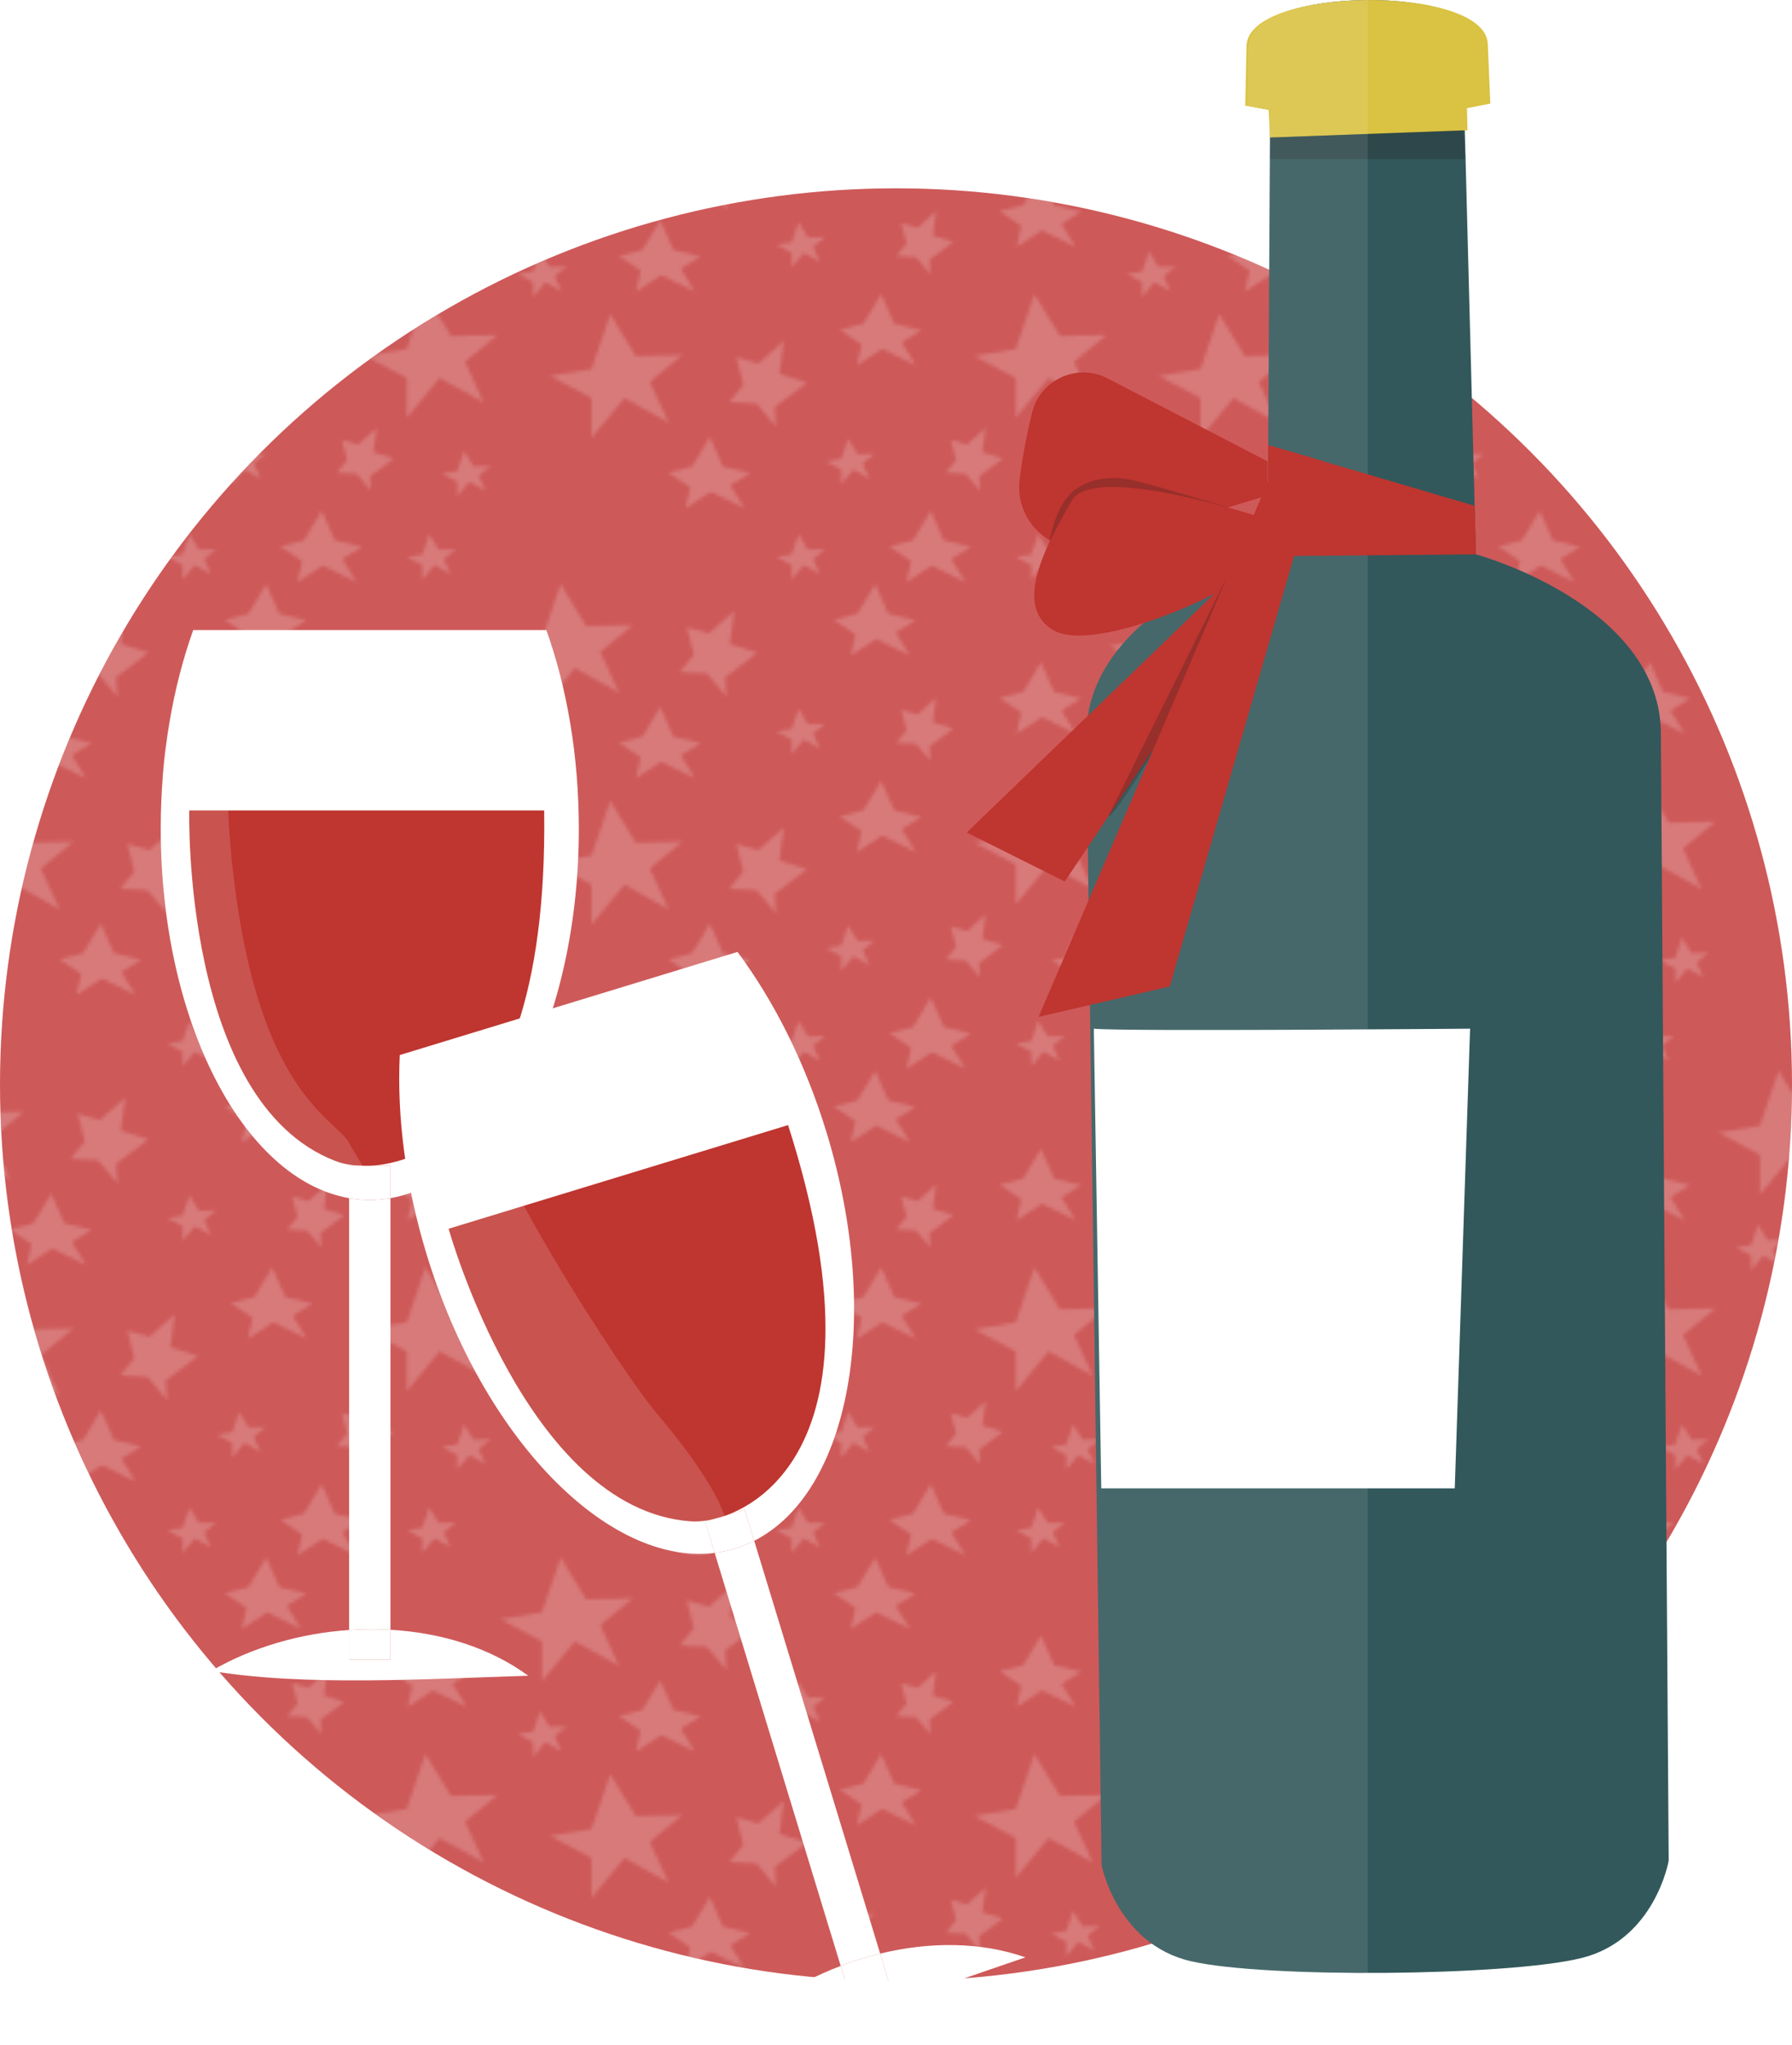 <?xml version="1.0" encoding="iso-8859-1"?>
<!-- Generator: Adobe Illustrator 18.1.0, SVG Export Plug-In . SVG Version: 6.00 Build 0)  -->
<!DOCTYPE svg PUBLIC "-//W3C//DTD SVG 1.1//EN" "http://www.w3.org/Graphics/SVG/1.1/DTD/svg11.dtd">
<svg version="1.1" xmlns="http://www.w3.org/2000/svg" xmlns:xlink="http://www.w3.org/1999/xlink" x="0px" y="0px"
	 viewBox="0 0 512 584.178" style="enable-background:new 0 0 512 584.178;" xml:space="preserve">
<pattern  x="976.648" y="1040.625" width="173.207" height="138.427" patternUnits="userSpaceOnUse" id="stelline" viewBox="0 -138.427 173.207 138.427" style="overflow:visible;">
	<g>
		<polygon style="fill:none;" points="0,-138.427 173.207,-138.427 173.207,0 0,0 		"/>
		<polygon style="fill:#FFFFFF;" points="11.862,-122.756 17.195,-138.427 24.529,-126.427 37.845,-126.756 28.529,-119.094 
			33.862,-107.442 21.268,-114.427 11.862,-103.094 11.862,-114.427 0,-120.761 		"/>
		<polygon style="fill:#FFFFFF;" points="40.58,-94.874 45.667,-103.345 49.415,-94.874 57.178,-92.991 51.556,-89.54 
			55.572,-82.952 45.934,-87.658 38.706,-82.952 40.045,-88.913 33.851,-93.148 		"/>
		<polygon style="fill:#FFFFFF;" points="55.244,-118.225 53.213,-126.134 59.564,-124.338 66.826,-130.8 65.529,-121.337 
			73.461,-118.83 64.233,-111.874 64.569,-106.246 59.008,-112.871 51.203,-113.269 		"/>
		<polygon style="fill:#FFFFFF;" points="83.201,-97.081 85.164,-102.848 87.863,-98.432 92.762,-98.553 89.334,-95.734 
			91.297,-91.446 86.663,-94.016 83.201,-89.846 83.201,-94.016 78.837,-96.347 		"/>
		<polygon style="fill:#FFFFFF;" points="103.694,-73.803 108.781,-82.274 112.529,-73.803 120.292,-71.92 114.67,-68.469 
			118.686,-61.881 109.048,-66.587 101.82,-61.881 103.159,-67.842 96.965,-72.077 		"/>
		<polygon style="fill:#FFFFFF;" points="116.011,-96.721 114.524,-102.51 119.173,-101.195 124.489,-105.926 123.54,-98.998 
			129.347,-97.163 122.591,-92.07 122.837,-87.95 118.766,-92.8 113.052,-93.092 		"/>
		<polygon style="fill:#FFFFFF;" points="26.025,-60.875 31.359,-76.547 38.692,-64.547 52.008,-64.875 42.692,-57.213 
			48.025,-45.561 35.431,-52.547 26.025,-41.213 26.025,-52.547 14.163,-58.88 		"/>
		<polygon style="fill:#FFFFFF;" points="54.743,-32.993 59.83,-41.464 63.578,-32.993 71.341,-31.111 65.719,-27.66 
			69.735,-21.071 60.097,-25.777 52.869,-21.071 54.208,-27.032 48.014,-31.268 		"/>
		<polygon style="fill:#FFFFFF;" points="69.408,-56.345 67.376,-64.253 73.727,-62.457 80.989,-68.92 79.692,-59.456 
			87.624,-56.949 78.396,-49.993 78.732,-44.365 73.171,-50.99 65.366,-51.388 		"/>
		<polygon style="fill:#FFFFFF;" points="97.365,-35.201 99.327,-40.967 102.026,-36.552 106.926,-36.672 103.498,-33.853 
			105.46,-29.565 100.826,-32.136 97.365,-27.965 97.365,-32.136 93,-34.466 		"/>
		<polygon style="fill:#FFFFFF;" points="117.857,-11.922 122.944,-20.393 126.692,-11.922 134.455,-10.04 128.833,-6.589 
			132.849,0 123.212,-4.706 115.983,0 117.322,-5.961 111.129,-10.197 		"/>
		<polygon style="fill:#FFFFFF;" points="130.174,-34.84 128.687,-40.63 133.336,-39.315 138.652,-44.046 137.703,-37.118 
			143.51,-35.282 136.754,-30.19 137,-26.07 132.929,-30.92 127.215,-31.211 		"/>
		<polygon style="fill:#FFFFFF;" points="147.225,-66.602 152.558,-82.274 159.891,-70.274 173.207,-70.602 163.891,-62.94 
			169.225,-51.288 156.63,-58.274 147.225,-46.94 147.225,-58.274 135.362,-64.607 		"/>
		<polygon style="fill:#FFFFFF;" points="149.35,-107.652 154.437,-116.123 158.185,-107.652 165.948,-105.77 160.326,-102.318 
			164.342,-95.73 154.704,-100.436 147.476,-95.73 148.815,-101.691 142.621,-105.926 		"/>
		<polygon style="fill:#FFFFFF;" points="101.991,-129.957 107.077,-138.427 110.825,-129.957 118.589,-128.074 112.967,-124.623 
			116.983,-118.035 107.345,-122.741 100.117,-118.035 101.456,-123.996 95.262,-128.231 		"/>
		<polygon style="fill:#FFFFFF;" points="9.361,-88.684 11.324,-94.451 14.022,-90.035 18.922,-90.156 15.494,-87.337 
			17.457,-83.049 12.822,-85.62 9.361,-81.449 9.361,-85.62 4.996,-87.95 		"/>
		<polygon style="fill:#FFFFFF;" points="83.201,-7.909 85.164,-13.676 87.863,-9.26 92.762,-9.381 89.334,-6.562 91.297,-2.274 
			86.663,-4.845 83.201,-0.674 83.201,-4.845 78.837,-7.175 		"/>
		<polygon style="fill:#FFFFFF;" points="161.65,-31.7 163.612,-37.466 166.311,-33.051 171.211,-33.171 167.783,-30.352 
			169.745,-26.064 165.111,-28.635 161.65,-24.465 161.65,-28.635 157.285,-30.965 		"/>
		<polygon style="fill:#FFFFFF;" points="151.687,-7.909 153.649,-13.676 156.348,-9.26 161.248,-9.381 157.82,-6.562 
			159.782,-2.274 155.148,-4.845 151.687,-0.674 151.687,-4.845 147.322,-7.175 		"/>
	</g>
</pattern>
<g id="_x23_champagne">
	<circle style="fill:#CE5959;" cx="256" cy="309.788" r="256"/>
	<pattern  id="SVGID_1_" xlink:href="#stelline" patternTransform="matrix(1 0 0 1 36.331 99.202)">
	</pattern>
	<circle style="opacity:0.2;fill:url(#SVGID_1_);" cx="256" cy="309.788" r="256"/>
	<g>
		<g>
			<path style="fill:#FFFFFF;" d="M111.559,332.893v9.321c30.214-5.265,53.821-50.48,53.821-105.485
				c0-20.887-3.406-40.361-9.283-56.774H55.207c-5.877,16.413-9.283,35.887-9.283,56.774c0,55.004,23.607,100.22,53.821,105.485
				v-9.321H111.559z"/>
			<path style="fill:#FFFFFF;" d="M111.559,465.491V342.214c-1.943,0.339-3.914,0.516-5.907,0.516s-3.964-0.177-5.907-0.516v123.345
				C103.689,465.288,107.641,465.265,111.559,465.491z"/>
			<path style="fill:#FFFFFF;" d="M111.559,342.214v-9.321H99.744v9.321c1.943,0.339,3.914,0.516,5.907,0.516
				S109.615,342.552,111.559,342.214z"/>
			<path style="fill:#FFFFFF;" d="M111.559,473.999H99.744v-8.441c-13.971,0.956-27.808,4.965-39.381,11.69
				c26.762,4.45,61.268,2.285,90.576,1.378c-11.022-8.065-24.949-12.304-39.381-13.136V473.999z"/>
			<path style="fill:#FFFFFF;" d="M111.559,473.999v-8.509c-3.917-0.226-7.87-0.202-11.814,0.068v8.441H111.559z"/>
		</g>
		<path style="fill:#BF352F;" d="M54.073,231.478c0,0-2.062,83.052,41.598,100.061c2.371,0.924,4.907,1.354,7.452,1.354
			c0,0,53.833,6.227,52.356-101.415H54.073z"/>
	</g>
	<g>
		<g>
			<g>
				<g>
					<path style="fill:#32585B;" d="M474.529,208.207c-1.466-35.967-52.835-49.872-52.835-49.872l-3.339-127.436l6.541-1.313
						c0,0,0,0-0.714-17.069c-0.714-17.069-67.12-16.494-67.485,0.582c-0.365,17.077-0.365,17.077-0.365,17.077l6.567,1.22
						l-0.73,127.465c0,0-51.077,14.637-51.807,50.62l4.378,323.236c0,0,4.378,22.566,25.538,27.445
						c21.16,4.879,90.461,4.284,111.519-0.897c21.057-5.181,24.973-27.806,24.973-27.806L474.529,208.207z"/>
				</g>
				<path style="fill:#FFFFFF;" d="M312.52,293.809c6.833,0.851,107.503,0,107.503,0l-4.378,131.284H314.65"/>
				<g>
					<path style="fill:#DAC242;" d="M419.127,30.899l6.68-1.313c0,0,0,0-0.73-17.069c-0.73-17.069-68.549-16.494-68.921,0.582
						c-0.373,17.077-0.373,17.077-0.373,17.077l6.707,1.22l0.391,7.884l56.414-2.066L419.127,30.899z"/>
				</g>
			</g>
			<polygon style="opacity:0.28;fill:#231F20;" points="362.881,39.28 362.881,45.422 418.709,45.422 418.05,37.213 			"/>
		</g>
		<g style="opacity:0.1;">
			<path style="fill:#FFFFFF;" d="M356.695,13.099c-0.365,17.077-0.365,17.077-0.365,17.077l6.567,1.22l-0.73,127.465
				c0,0-51.077,14.637-51.807,50.62l4.378,323.236c0,0,4.378,22.566,25.538,27.445c9.755,2.249,29.743,3.334,50.517,3.344V0.003
				C373.897,0.066,356.88,4.478,356.695,13.099z"/>
		</g>
	</g>
	<g>
		<g>
			<path style="fill:#FFFFFF;" d="M212.766,431.165l2.721,8.915c27.36-13.856,36.738-63.994,20.679-116.602
				c-6.098-19.977-15.041-37.608-25.454-51.591l-96.494,29.455c-0.829,17.414,1.598,37.034,7.697,57.011
				c16.059,52.608,51.838,88.961,82.272,85.176l-2.721-8.915L212.766,431.165z"/>
			<path style="fill:#FFFFFF;" d="M251.478,557.986L215.487,440.08c-1.76,0.891-3.593,1.636-5.499,2.218
				c-1.907,0.582-3.843,0.988-5.8,1.231L240.198,561.5C243.892,560.09,247.665,558.914,251.478,557.986z"/>
			<path style="fill:#FFFFFF;" d="M215.487,440.08l-2.721-8.915l-11.3,3.449l2.721,8.915c1.958-0.243,3.894-0.649,5.8-1.231
				C211.894,441.715,213.727,440.971,215.487,440.08z"/>
			<path style="fill:#FFFFFF;" d="M253.962,566.124l-11.3,3.449l-2.464-8.073c-13.083,4.993-25.147,12.867-34.252,22.678
				c26.895-3.557,59.266-15.702,87.033-25.126c-12.896-4.496-27.454-4.484-41.5-1.066L253.962,566.124z"/>
			<path style="fill:#FFFFFF;" d="M253.962,566.124l-2.484-8.138c-3.813,0.928-7.586,2.104-11.28,3.514l2.464,8.073L253.962,566.124
				z"/>
		</g>
		<path style="fill:#BF352F;" d="M128.177,350.951c0,0,22.275,80.036,68.999,83.557c2.537,0.191,5.089-0.138,7.522-0.881
			c0,0,53.305-9.761,20.467-112.282L128.177,350.951z"/>
	</g>
	<polygon style="fill:#BF352F;" points="421.33,144.469 362.35,127.116 362.168,158.861 421.693,158.335 	"/>
	<path style="fill:#BF352F;" d="M362.168,131.779l-45.71-23.699c-8.69-4.505-19.273,0.341-21.594,9.85
		c-1.428,5.853-2.784,12.555-3.544,19.235c-1.437,12.633,10.666,22.555,22.836,18.873l48.012-14.527V131.779z"/>
	<path style="opacity:0.25;fill:#231F20;" d="M299.773,155.014c0,0,1.656-10.61,7.031-14.86c4.44-3.51,10.25-4.125,15.5-3.25
		s29.082,8.207,29.082,8.207l-5.207,0.918l-6.875,9.125l-38.625,1.125l-0.125-2.125L299.773,155.014z"/>
	<path style="fill:#BF352F;" d="M362.168,148.377c0,0-49.536-16.648-55.947-5.388c-6.411,11.26-17.333,29.809-5.333,36.966
		c12,7.157,55.227-12.012,61.28-21.094C368.221,149.779,362.168,148.377,362.168,148.377z"/>
	<polygon style="fill:#BF352F;" points="355.783,161.076 276.221,237.779 304.221,251.779 362.168,165.112 	"/>
	<path style="opacity:0.25;fill:#231F20;" d="M316.607,233.254c1.333,0.421,12.972-18.454,12.972-18.454l21-50"/>
	<polygon style="fill:#BF352F;" points="366.271,128.27 350.578,164.871 296.736,290.445 334.221,281.753 377.579,131.597 	"/>
	<path style="opacity:0.15;fill:#FFFFFF;" d="M121.817,333.681c-0.626,2.783-0.611,5.665,0.044,8.441
		c3.332,14.119,15.112,59.017,33.649,75.657c22.123,19.859,37.378,29.199,48.678,25.75s-4.633-25.838-15.966-39.127
		c-11.333-13.29-50.667-74.814-53.333-94.718c0,0-11.203-3.333-13.53,6.095L121.817,333.681z"/>
	<path style="opacity:0.15;fill:#FFFFFF;" d="M60.363,189.779c0,0-13.729,9.136-13.939,33.295s7.538,66.062,13.939,80.082
		c6.401,14.02,17.853,30.253,34.524,34.655c16.671,4.402,8.38-4.699,4.857-11.366c-3.523-6.667-24.19-13.091-32.19-69.879
		S74.506,194.445,60.363,189.779z"/>
</g>
<g id="Livello_1">
</g>
</svg>

